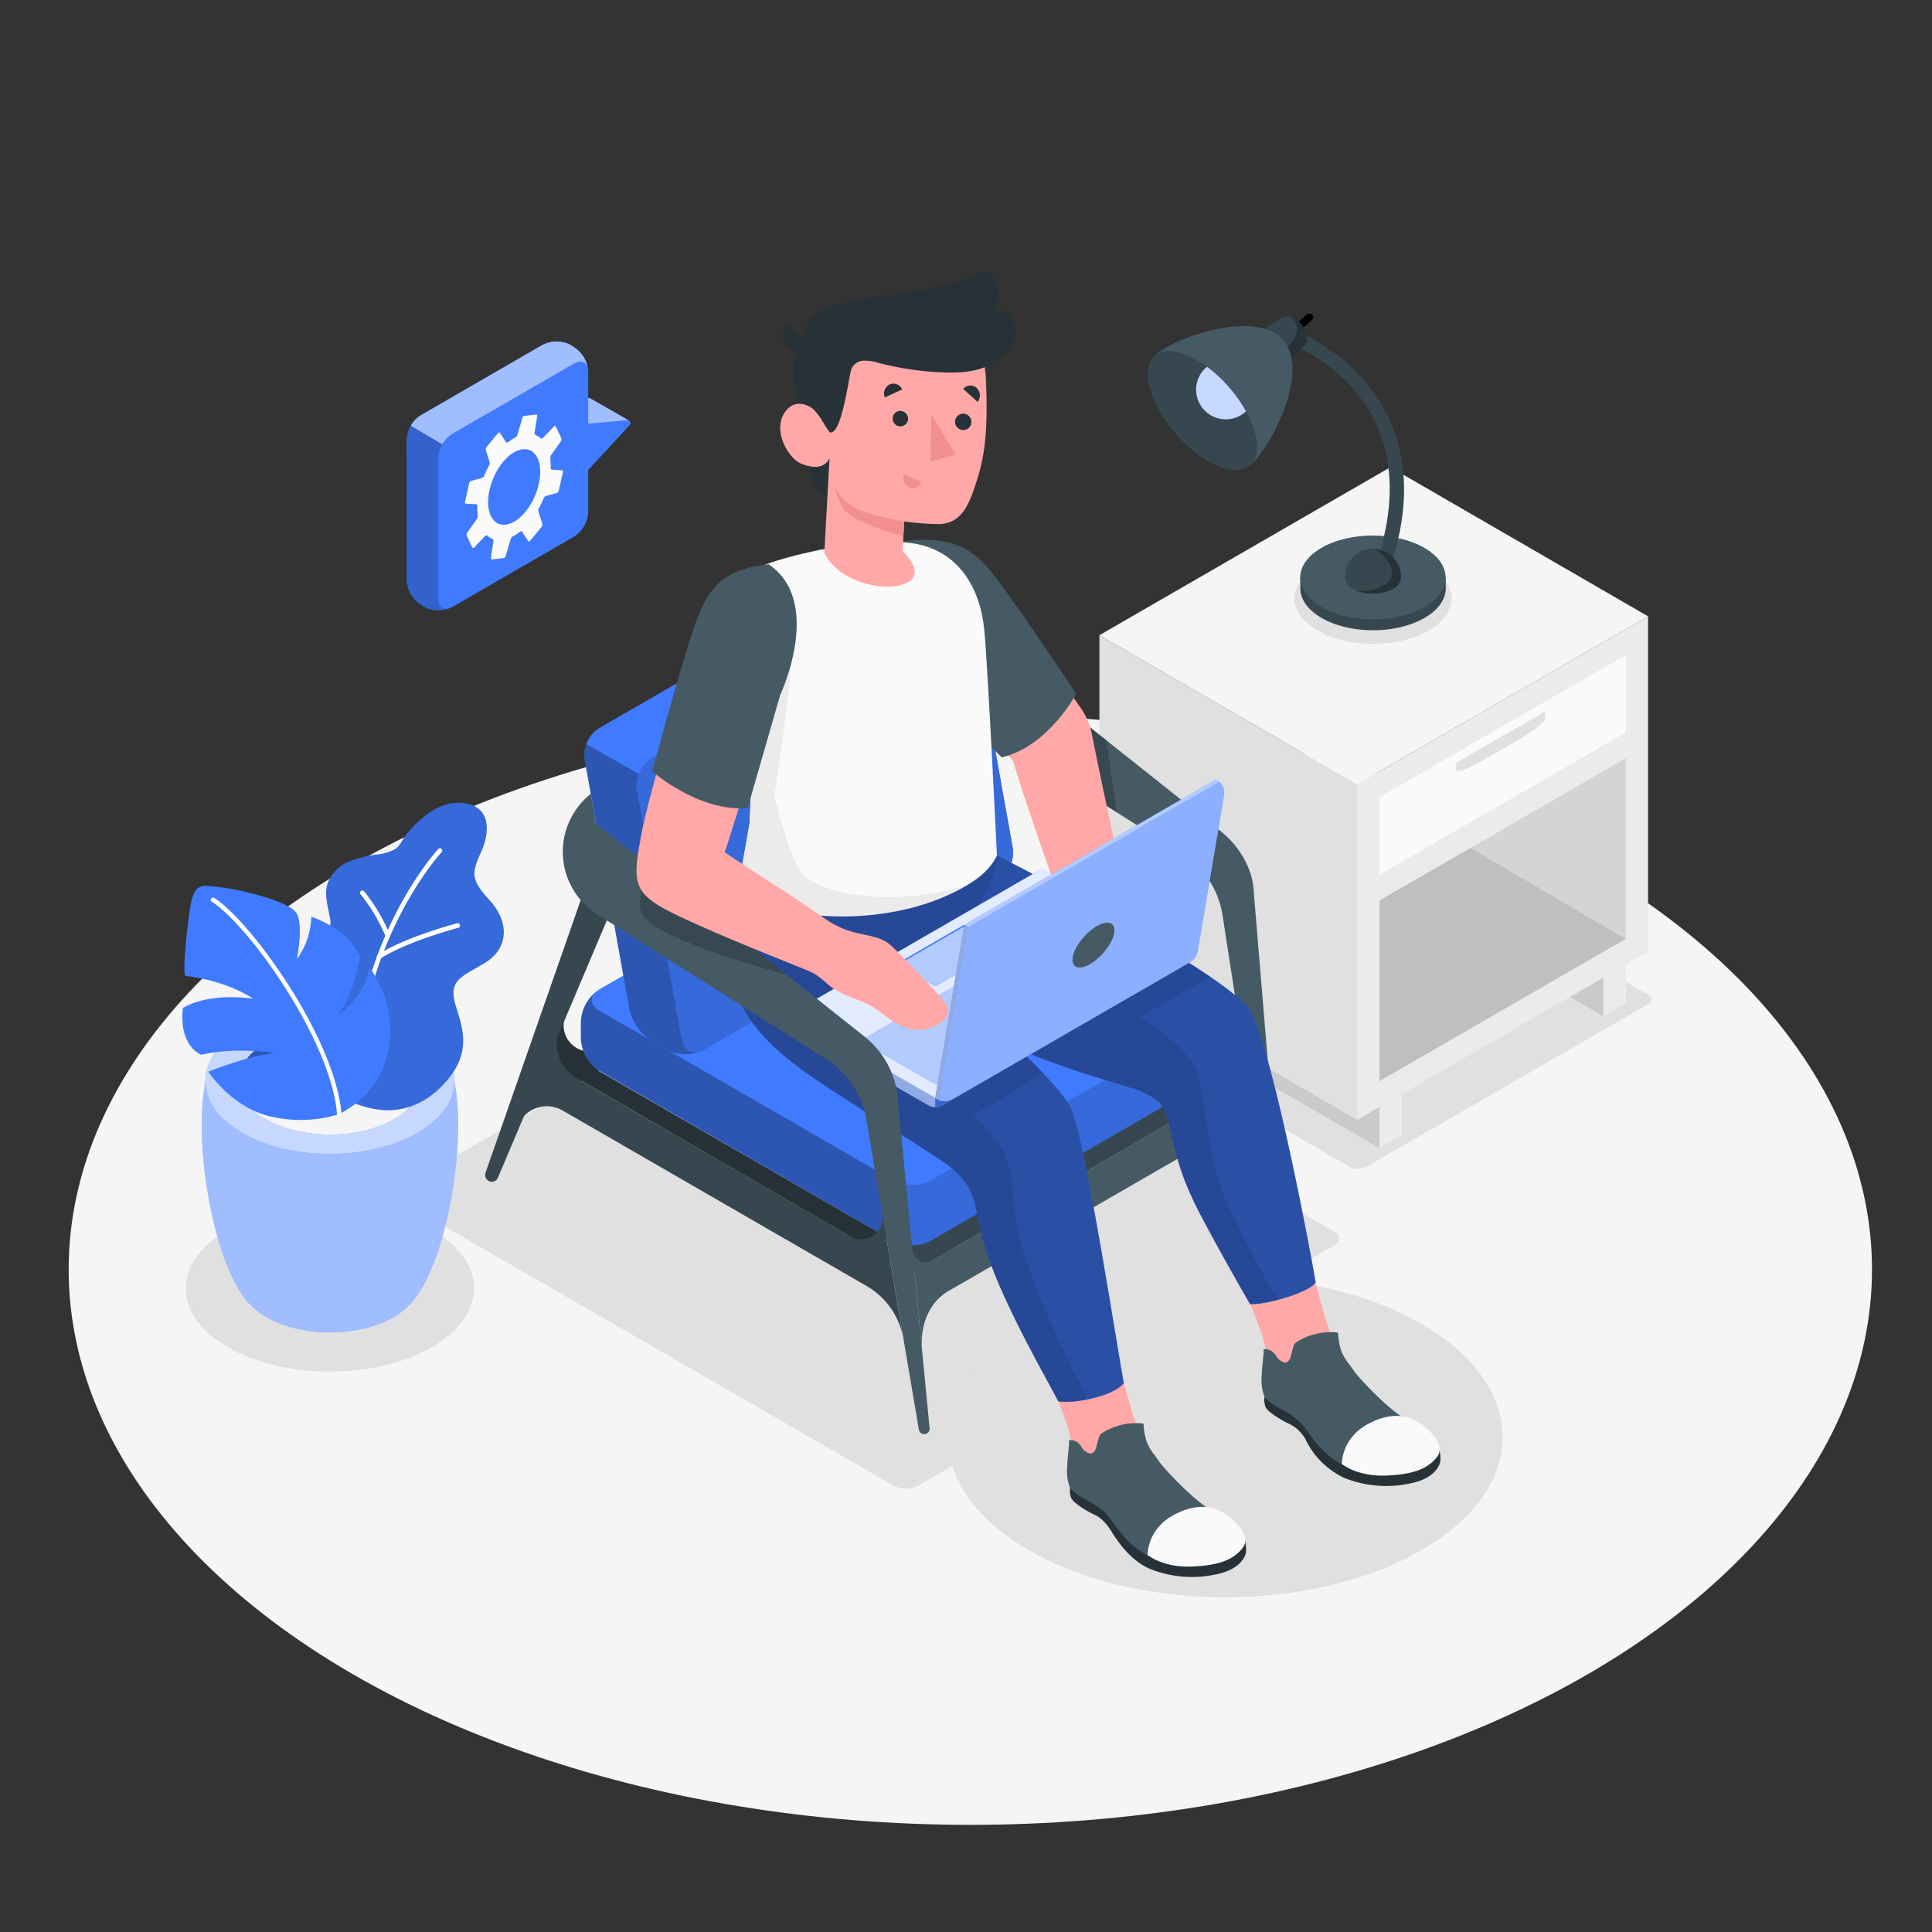 <svg xmlns="http://www.w3.org/2000/svg" viewBox="0 0 500 500"><rect x="0" y="0" width="500" height="500" fill="#333333" stroke="none"/><g id="freepik--Floor--inject-79"><ellipse id="freepik--floor--inject-79" cx="251.12" cy="328.55" rx="233.35" ry="143.72" style="fill:#f5f5f5"></ellipse></g><g id="freepik--Shadows--inject-79"><path id="freepik--Shadow--inject-79" d="M345.21,318.71,217.79,245.14a7,7,0,0,0-6.34,0l-107.6,62.12c-1.75,1-1.75,2.65,0,3.66l127.42,73.57a7,7,0,0,0,6.34,0l8.77-5.06,58.49-33.78,40.34-23.29C347,321.35,347,319.72,345.21,318.71Z" style="fill:#e0e0e0"></path><path id="freepik--shadow--inject-79" d="M426.46,257.4l-72.64-42.12a4.77,4.77,0,0,0-4.29,0l-72.9,42.09a1.31,1.31,0,0,0,0,2.48L349.26,302a4.79,4.79,0,0,0,4.3,0l5.94-3.43,39.63-22.88,27.33-15.78A1.31,1.31,0,0,0,426.46,257.4Z" style="fill:#e0e0e0"></path><ellipse id="freepik--shadow--inject-79" cx="85.37" cy="333.43" rx="37.31" ry="21.54" style="fill:#e0e0e0"></ellipse><ellipse id="freepik--shadow--inject-79" cx="317.08" cy="371.91" rx="71.8" ry="41.45" style="fill:#e0e0e0"></ellipse></g><g id="freepik--end-table--inject-79"><g id="freepik--end-table--inject-79"><polygon points="414.95 263.03 403.39 256.35 414.95 253.01 414.95 263.03" style="fill:#e0e0e0"></polygon><polygon points="414.95 263.03 403.39 256.35 414.95 253.01 414.95 263.03" style="opacity:0.1"></polygon><polygon points="357.01 286.47 357.01 297.12 290.31 258.52 290.31 247.88 357.01 286.47" style="fill:#e0e0e0"></polygon><polygon points="357.01 286.47 357.01 297.12 290.31 258.52 290.31 247.88 357.01 286.47" style="opacity:0.1"></polygon><polygon points="284.53 164.39 351.23 202.98 351.23 289.81 284.53 251.22 284.53 164.39" style="fill:#e0e0e0"></polygon><polygon points="351.23 202.98 426.52 159.51 426.52 246.33 351.23 289.81 351.23 202.98" style="fill:#ebebeb"></polygon><polygon points="426.52 159.51 359.83 120.91 284.53 164.39 351.23 202.98 426.52 159.51" style="fill:#f5f5f5"></polygon><polygon points="357.01 206.32 420.74 169.52 420.74 189.56 357.01 226.36 357.01 206.32" style="fill:#fafafa"></polygon><polygon points="357.01 233.04 420.74 196.24 420.74 242.99 357.01 279.79 357.01 233.04" style="opacity:0.1"></polygon><polygon points="357.01 297.12 362.8 293.78 362.8 283.13 357.01 286.47 357.01 297.12" style="fill:#ebebeb"></polygon><polygon points="414.95 263.03 420.74 259.69 420.74 249.67 414.95 253.01 414.95 263.03" style="fill:#ebebeb"></polygon><path d="M376.76,199.14c0,.92,2.76.07,6.17-1.89l10.8-6.24c3.41-2,6.17-4.31,6.17-5.23v-1.67l-23.14,13.36Z" style="fill:#e0e0e0"></path><polygon points="420.74 242.99 380.52 219.46 357.01 233.04 357.01 279.79 420.74 242.99" style="opacity:0.1"></polygon></g></g><g id="freepik--Lamp--inject-79"><ellipse cx="355.35" cy="154.87" rx="20.35" ry="11.75" style="fill:#e0e0e0"></ellipse><path d="M373.53,149.46a11.47,11.47,0,0,0-4.88-4.89c-7.35-4.24-19.26-4.24-26.61,0a11.38,11.38,0,0,0-4.87,4.89h-.64v2.79h0c0,2.78,1.84,5.56,5.51,7.68,7.35,4.24,19.26,4.24,26.61,0,3.67-2.12,5.51-4.9,5.51-7.68h0v-2.79Z" style="fill:#37474f"></path><path d="M342,157.14c-7.34-4.24-7.34-11.12,0-15.36s19.26-4.25,26.61,0,7.35,11.12,0,15.36S349.39,161.38,342,157.14Z" style="fill:#455a64"></path><path d="M359.44,147.78l-3.53-1.24c15.09-43-20.16-56.78-21.67-57.35l1.3-3.5C336,85.84,375.76,101.24,359.44,147.78Z" style="fill:#37474f"></path><path d="M362.6,149.46a7.26,7.26,0,1,0-14.51,0h0a3.61,3.61,0,0,0,2.13,3,11.37,11.37,0,0,0,10.26,0,3.59,3.59,0,0,0,2.12-3Z" style="fill:#37474f"></path><path d="M360.18,149c-.51,3-6.71,4.51-9.21,3.77a11.47,11.47,0,0,0,9.51-.37,3.59,3.59,0,0,0,2.12-3,7.26,7.26,0,0,0-7.25-7.26C357.11,142.2,360.7,146,360.18,149Z" style="fill:#263238"></path><path d="M335.1,86.67l-1.26-1.45,4.41-3.84a1,1,0,0,1,1.35.09h0a1,1,0,0,1-.09,1.36Z"></path><path d="M337.85,89.11c1.06-1.33.14-3.77-1.08-5.17s-3.5-2.64-5-1.78-4.34,3-4.34,3L334.31,93S336.79,90.44,337.85,89.11Z" style="fill:#37474f"></path><path d="M334.5,82.26c1.54,1.79,2.19,5.17-2.36,8.26L334.31,93s2.48-2.56,3.54-3.89.14-3.77-1.08-5.17A6.86,6.86,0,0,0,334.5,82.26Z" style="fill:#263238"></path><path d="M323.53,120.42c5.88-5.13,15.45-24.54,8.59-32.43S304.7,86.92,298.82,92" style="fill:#455a64"></path><path d="M297.55,100.45c-2.13-7.89,2.25-11.69,9.77-8.5s15.34,12.17,17.47,20.06-2.24,11.7-9.77,8.51S299.68,108.34,297.55,100.45Z" style="fill:#37474f"></path><path d="M322.07,106.8c.14-.11.26-.24.39-.36A37.43,37.43,0,0,0,312.4,94.93l-.4.31a7.67,7.67,0,0,0,10.07,11.56Z" style="fill:#407BFF"></path><path d="M322.07,106.8c.14-.11.26-.24.39-.36A37.43,37.43,0,0,0,312.4,94.93l-.4.31a7.67,7.67,0,0,0,10.07,11.56Z" style="fill:#fff;opacity:0.7"></path></g><g id="freepik--speech-bubble--inject-79"><g id="freepik--speech-bubble--inject-79"><g id="freepik--speech-bubble--inject-79"><path d="M142.21,115.84V103.9l10.08-.88a.81.81,0,0,1,.42.08l10.06,5.75a.75.75,0,0,1,.16,1.14l-10.68,11.58Z" style="fill:#407BFF"></path><path d="M152.25,121.57,162.93,110a.74.74,0,0,0-.61-1.24l-10.07.88Z" style="fill:#407BFF"></path><path d="M142.22,103.89l10,5.75,10.08-.89a.93.93,0,0,1,.34,0c-.8-.47-9.59-5.5-10-5.69a.66.66,0,0,0-.42-.09Z" style="fill:#407BFF"></path><path d="M142.22,103.89l10,5.75,10.08-.89a.93.93,0,0,1,.34,0c-.8-.47-9.59-5.5-10-5.69a.66.66,0,0,0-.42-.09Z" style="fill:#fff;opacity:0.5"></path><path d="M152.23,96.16a8,8,0,0,0-3.64-6.29l-.92-.62a8,8,0,0,0-7.27,0l-31.52,18.21a8,8,0,0,0-3.64,6.29v36.42a8,8,0,0,0,3.64,6.3l.92.62a8.07,8.07,0,0,0,7.26,0l9.31-5.38,12.1-7,10.12-5.84a8,8,0,0,0,3.64-6.29Z" style="fill:#407BFF"></path><path d="M105.24,150.17a8,8,0,0,0,3.64,6.3l.92.62a8.16,8.16,0,0,0,6.64.29c-1.71.64-3-.32-3-2.39V118.56a7.5,7.5,0,0,1,1.06-3.58l-8.18-4.81a7.4,7.4,0,0,0-1.07,3.58Z" style="opacity:0.2"></path><path d="M152.11,95.13c-.43-1.54-1.83-2-3.51-1.07l-31.54,18.21A7.24,7.24,0,0,0,114.5,115l-8.18-4.81a7.21,7.21,0,0,1,2.56-2.71L140.4,89.25a8.09,8.09,0,0,1,7.27,0l.93.63A8,8,0,0,1,152.11,95.13Z" style="fill:#fff;opacity:0.5"></path></g><path id="freepik--Gear--inject-79" d="M145.49,121.69l-2.65-.13c-.19,0-.33-.27-.32-.58a15.91,15.91,0,0,0-.1-2.22,1.54,1.54,0,0,1,.16-.91l2.63-3.73a.9.9,0,0,0,0-.82l-1.31-2.82c-.12-.26-.34-.34-.49-.18l-2.93,3.08a.43.43,0,0,1-.58,0,5.07,5.07,0,0,0-1.28-.77.6.6,0,0,1-.26-.65l.65-4.19c.05-.3-.07-.52-.25-.5l-3.1.37c-.19,0-.4.26-.48.53l-1.28,4.37a1.22,1.22,0,0,1-.46.65,11.16,11.16,0,0,0-2,1.3c-.16.13-.41.06-.56-.17l-1.44-2.21c-.14-.22-.38-.26-.52-.08l-3.06,3.76a1,1,0,0,0-.09.84l.91,2.86a1.33,1.33,0,0,1-.06.91,26.42,26.42,0,0,0-1.31,2.73,1,1,0,0,1-.5.54l-2.94.81a.86.86,0,0,0-.45.6l-1.06,4.75c-.07.28,0,.52.22.53l2.66.13c.18,0,.32.27.31.58a15.91,15.91,0,0,0,.1,2.22,1.54,1.54,0,0,1-.16.91l-2.63,3.73a.94.94,0,0,0,0,.82l1.3,2.82c.13.26.35.34.5.18l2.92-3.08a.43.43,0,0,1,.59,0,4.74,4.74,0,0,0,1.28.77.59.59,0,0,1,.25.65l-.65,4.19c0,.3.07.52.26.5l3.1-.37c.18,0,.39-.26.47-.53l1.29-4.37a1.17,1.17,0,0,1,.46-.65,11.47,11.47,0,0,0,2-1.3.39.39,0,0,1,.56.16l1.44,2.21c.15.23.38.27.52.09l3.07-3.76a1,1,0,0,0,.09-.84l-.91-2.86a1.27,1.27,0,0,1,0-.91,26.42,26.42,0,0,0,1.31-2.73,1,1,0,0,1,.51-.54l2.94-.81a.83.83,0,0,0,.44-.6l1.07-4.75C145.78,121.94,145.68,121.7,145.49,121.69Zm-6.06,3.59c-1.21,5.38-5,10.08-8.55,10.5s-5.39-3.61-4.18-9,5-10.09,8.56-10.5S140.64,119.89,139.43,125.28Z" style="fill:#fafafa"></path></g></g><g id="freepik--Character--inject-79"><path d="M321.07,264.42h0a13.89,13.89,0,0,1-6.75,14.31l-79,41.17-.23,4.56-3.6,2.08,4.64,2.66,87.29-50.53Z" style="fill:#37474f"></path><path d="M238.61,349.28h0c-.5-6.06,1.65-12.17,6.93-15.21L316.71,293a6.68,6.68,0,0,1,9.93,4.68h0l-4.75-28.32h0a13.57,13.57,0,0,1-6.61,14L241.6,326a3.52,3.52,0,0,1-5.52-2.89l-.38-3.91Z" style="fill:#455a64"></path><path d="M240.16,154.88,220,166.53,306,221a22.93,22.93,0,0,1,10.35,15.58l12.54,81.15a1.4,1.4,0,0,0,2.08,1h0c.47-.28.74-.79.58-2.77l-7.17-86.24c-.4-4.87-3.51-10.67-8.46-14.6Z" style="fill:#455a64"></path><polygon points="276.21 202.09 289.05 210.21 286.36 191.56 274.85 182.43 276.21 202.09" style="opacity:0.2"></polygon><path d="M146.73,262l-.5,1.14a8.8,8.8,0,0,0,3.68,11.11L229.27,320l-2-11.87,3,17.8-88.95-51.5Z" style="fill:#263238"></path><path d="M146.73,262l-.32.72A6.74,6.74,0,0,0,156,271.2l3.39-1.95,4.51,2.6-18.5,10.68-5.86-3.91Z" style="fill:#263238"></path><path d="M231.22,321.16l-76.08-44a10.63,10.63,0,0,1-4.81-8.32v-4.49a10.63,10.63,0,0,1,4.81-8.32l76.08-43.93a10.65,10.65,0,0,1,9.62,0l76.08,43.93a10.61,10.61,0,0,1,4.81,8.32v4.55a10.61,10.61,0,0,1-4.81,8.32l-76.08,43.91A10.65,10.65,0,0,1,231.22,321.16Z" style="fill:#407BFF"></path><path d="M232.63,321.76a7.41,7.41,0,0,1-1.41-.61l-76.08-44a10.62,10.62,0,0,1-4.8-8.32v-4.49a10.79,10.79,0,0,1,3.9-7.69c-1.71,1.53-1.41,3.58.9,4.91l75.72,43.72Z" style="opacity:0.3"></path><path d="M321.73,264.38v4.54a10.6,10.6,0,0,1-4.81,8.33l-76.08,43.91a10.72,10.72,0,0,1-8.21.59l-1.77-16.43.36.21a10.59,10.59,0,0,0,9.62,0l76.08-43.93c2.32-1.33,2.62-3.39.9-4.91A10.76,10.76,0,0,1,321.73,264.38Z" style="opacity:0.15"></path><path d="M258.29,227.75,182.2,271.68a10.06,10.06,0,0,1-5.63,1.11c-.29,0-.57-.05-.85-.09l-.17,0-.5-.09-.07,0a6.87,6.87,0,0,1-.75-.19,7.55,7.55,0,0,1-1.64-.69l-3.92-2.26a13.52,13.52,0,0,1-5.78-8.24l-11.57-64.59a6.78,6.78,0,0,1-.1-1.2c0-.16,0-.31,0-.47a8.77,8.77,0,0,1,.53-2.36,8.54,8.54,0,0,1,2.54-3.63l.33-.26c.17-.11.33-.22.51-.32l76.08-43.93a10.65,10.65,0,0,1,9.62,0l3.91,2.26a10.43,10.43,0,0,1,2.31,1.88c.14.14.27.29.39.43a14.2,14.2,0,0,1,1.4,1.89,3.23,3.23,0,0,1,.27.44c.08.12.15.25.22.38s.2.38.29.57a5.86,5.86,0,0,1,.26.57c.07.16.13.32.19.48a2,2,0,0,1,.09.22c.05.14.09.29.13.43a5.62,5.62,0,0,1,.15.55,2.88,2.88,0,0,1,.09.4l11.58,64.6A8.47,8.47,0,0,1,258.29,227.75Z" style="fill:#407BFF"></path><path d="M164.85,204.4,176.42,269c.54,3,3.13,4.22,5.78,2.69l76.09-43.93a8.48,8.48,0,0,0,3.83-8.24l-11.58-64.59c-.54-3-3.13-4.22-5.78-2.68l-76.09,43.92A8.45,8.45,0,0,0,164.85,204.4Z" style="fill:#407BFF"></path><path d="M164.85,204.4,176.42,269c.54,3,3.13,4.22,5.78,2.69l76.09-43.93a8.48,8.48,0,0,0,3.83-8.24l-11.58-64.59c-.54-3-3.13-4.22-5.78-2.68l-76.09,43.92A8.45,8.45,0,0,0,164.85,204.4Z" style="opacity:0.15"></path><path d="M180.24,272.46a11.49,11.49,0,0,1-3.67.33c-.29,0-.57-.05-.85-.09s-.45-.07-.67-.12l-.07,0a6.87,6.87,0,0,1-.75-.19,7.55,7.55,0,0,1-1.64-.69l-3.92-2.26a13.52,13.52,0,0,1-5.78-8.24l-11.57-64.59a6.78,6.78,0,0,1-.1-1.2c0-.16,0-.31,0-.47a8.77,8.77,0,0,1,.53-2.36l13.57,7.71a7.63,7.63,0,0,0-.48,4.14L176.42,269c.4,2.25,1.94,3.5,3.81,3.35A.53.53,0,0,0,180.24,272.46Z" style="opacity:0.3"></path><g id="freepik--character--inject-79"><path d="M340,330.26s4.6,18,7.69,23.7A88.67,88.67,0,0,0,360,371.85c1.16,1.29,3.79,3.69,4.74,4.74a2.05,2.05,0,0,1-.16,3.17c-2.28,2.27-12.13,3-17.72-1.07s-10.32-10.77-13.67-14c-1.68-1.64-3.26-3.2-4.41-4.36a4.48,4.48,0,0,1-1.19-4.23c.11-.43.23-.94.36-1.54,1.18-5.34-5.21-18.84-5.21-18.84C327.32,329,334.05,329.29,340,330.26Z" style="fill:#ffa8a7"></path><path d="M327.23,361.51a5.38,5.38,0,0,0,.32,2.68c.55,1.21,4.05,3.35,5.84,4.19a9.56,9.56,0,0,1,4.81,4.8,21.08,21.08,0,0,0,9.61,9.26,29.18,29.18,0,0,0,17.27,1.44c7.18-1.43,7.68-5.7,7.68-5.7s.3-4-1.5-4.6S327.23,361.51,327.23,361.51Z" style="fill:#263238"></path><path d="M327,349.16a9.15,9.15,0,0,1-.07,1.93c-.19,2-.35,3.23-.43,5.5a11.51,11.51,0,0,0,.77,4.92c2.18,2.9,7.22,3.77,10.2,7.73s6.54,10.09,16,11.78,16.58-1.45,18.28-4.17,0-5.22-6.07-8.37c-6.49-3.34-14.3-12.45-14.3-12.46-.79-.92-1.48-1.94-2.18-2.92a13.55,13.55,0,0,1-2.11-3.56,16.17,16.17,0,0,1-.77-4.24.51.51,0,0,0-.09-.35.52.52,0,0,0-.34-.12,16.47,16.47,0,0,0-10.09,2.35,2.6,2.6,0,0,0-.81.7,2.72,2.72,0,0,0-.33.83c-.2.76-.41,1.52-.62,2.28a2.11,2.11,0,0,1-.95,1.52c-.69.31-1.46-.18-2.06-.65s-1-1.54-1.65-2A3.33,3.33,0,0,0,327,349.16Z" style="fill:#455a64"></path><path d="M347.29,378.89s-.26-6.61,6.79-10.39,11.42-1.52,13.63,0c2.63,1.82,6.42,5.64,4.22,8.52-2.38,3.1-6.24,4.63-13.51,4.86S347.29,378.89,347.29,378.89Z" style="fill:#fafafa"></path><path d="M237.26,236.76c3.4,9.75,4.59,20.81,17.37,29.8,11.62,8.17,37.58,14.36,40.86,16s5.44,2.19,6.85,7.5c1.91,7.25,2.14,12.74,8.94,25.47,4.78,8.95,8.44,15.36,12.21,21.95,3.45.4,15.21-2.83,17-5.58-.86-5.56-10.73-58.38-16.69-69.91-5-9.75-67.7-41.61-67.7-41.61S233.86,227,237.26,236.76Z" style="fill:#407BFF"></path><path d="M237.26,236.76c3.4,9.75,4.59,20.81,17.37,29.8,11.62,8.17,37.58,14.36,40.86,16s5.44,2.19,6.85,7.5c1.91,7.25,2.14,12.74,8.94,25.47,4.78,8.95,8.44,15.36,12.21,21.95,3.45.4,15.21-2.83,17-5.58-.86-5.56-10.73-58.38-16.69-69.91-5-9.75-67.7-41.61-67.7-41.61S233.86,227,237.26,236.76Z" style="opacity:0.35"></path><path d="M323.49,337.45a24.67,24.67,0,0,0,7.34-1.1,14.2,14.2,0,0,0-1.15-2.12c-4.12-6.19-7-12.36-10.77-19.93-8-16.07-6-32.29-10.35-39.24-3.74-5.95-13.59-11.78-13.59-11.78l18.21-10.51c-.53-.37-1.08-.74-1.64-1.11l-.08,0c-1.13-.75-2.31-1.52-3.53-2.3l-.11-.07-3.8-2.38-.07,0-2-1.2h0q-2-1.22-4.07-2.43l-.18-.11q-2-1.2-4.1-2.39l-.23-.13-2-1.13-.1-.06-2.08-1.18-.19-.1-1.84-1-.33-.19-2-1.11-.13-.08-1.83-1-.41-.23-1.87-1,0,0-4.31-.77-35.63,14.91c.46,1.31,1,2.62,1.53,3.93l0,0a35.92,35.92,0,0,0,3.64,6.48h0L263,271.21c10.21,4.68,23.28,8.32,29.37,10.24h0l1.51.49.16.06.42.14.17.06.33.13.12.05.35.15,1.76.85a8,8,0,0,1,3.56,2.89,12.93,12.93,0,0,1,1.53,3.76c.12.45.23.9.34,1.34.32,1.33.61,2.61.9,3.91.1.43.2.87.31,1.31.31,1.31.65,2.67,1.08,4.12.15.48.3,1,.46,1.48.33,1,.71,2.09,1.15,3.22a88.72,88.72,0,0,0,4.7,10.09c.29.56.59,1.11.88,1.65,1.74,3.24,3.34,6.15,4.85,8.87l.75,1.34c1,1.77,1.95,3.47,2.9,5.14.71,1.25,1.42,2.48,2.12,3.72l.71,1.23Z" style="opacity:0.1"></path><path d="M289.74,353.81s4.59,18,7.69,23.7a89,89,0,0,0,12.21,17.88c1.17,1.3,3.8,3.7,4.75,4.75a2.05,2.05,0,0,1-.16,3.17c-2.28,2.27-12.13,3-17.73-1.07s-10.31-10.77-13.66-14c-1.68-1.64-3.26-3.21-4.41-4.36a4.47,4.47,0,0,1-1.19-4.24c.11-.43.22-.93.36-1.53,1.17-5.35-5.22-18.84-5.22-18.84C277,352.57,283.75,352.83,289.74,353.81Z" style="fill:#ffa8a7"></path><path d="M276.93,385.05a5.42,5.42,0,0,0,.32,2.69c.55,1.2,4,3.34,5.83,4.18s3.19,2.17,4.81,4.8c2.23,3.62,5.54,7.49,9.61,9.26a29.11,29.11,0,0,0,17.27,1.45c7.19-1.44,7.69-5.7,7.69-5.7s.3-4-1.5-4.6S276.93,385.05,276.93,385.05Z" style="fill:#263238"></path><path d="M276.66,372.71a9.06,9.06,0,0,1-.07,1.92c-.19,2-.36,3.24-.43,5.51a11.44,11.44,0,0,0,.77,4.91c2.18,2.91,7.22,3.78,10.2,7.74s6.54,10.09,16,11.78,16.58-1.45,18.27-4.17.05-5.22-6.06-8.37c-6.49-3.35-14.3-12.46-14.31-12.46-.78-.92-1.48-1.94-2.18-2.92a13.85,13.85,0,0,1-2.1-3.57,16,16,0,0,1-.77-4.23.47.47,0,0,0-.1-.35.48.48,0,0,0-.33-.12,16.47,16.47,0,0,0-10.09,2.35,2.49,2.49,0,0,0-.81.7,2.62,2.62,0,0,0-.33.83c-.21.75-.41,1.51-.62,2.27a2.16,2.16,0,0,1-1,1.53c-.69.3-1.46-.19-2.06-.65s-1-1.54-1.65-2.05A3.37,3.37,0,0,0,276.66,372.71Z" style="fill:#455a64"></path><path d="M297,402.44s-.26-6.61,6.79-10.39,11.42-1.52,13.63,0c2.63,1.81,6.41,5.64,4.22,8.51-2.38,3.11-6.25,4.64-13.51,4.87S297,402.44,297,402.44Z" style="fill:#fafafa"></path><path d="M191.88,230.05c-1.72,9.66-4,24.72,1.84,33.23,5.4,7.85,12.62,13.18,25.79,21.59,14.52,9.27,21.77,13.79,25.2,16.23s6.76,5.84,7.79,11.24c1.21,6.28,2.34,12.49,8.48,25.51,4.82,10.24,10.19,19.62,12.91,24.81,4.08.7,14.28-1.26,16.95-4.72-1.48-7.75-9.94-62.72-13.55-70.87S245,254.47,245,254.47s-2.27-14.78.05-24.42Z" style="fill:#407BFF"></path><path d="M191.88,230.05c-1.72,9.66-4,24.72,1.84,33.23,5.4,7.85,12.62,13.18,25.79,21.59,14.52,9.27,21.77,13.79,25.2,16.23s6.76,5.84,7.79,11.24c1.21,6.28,2.34,12.49,8.48,25.51,4.82,10.24,10.19,19.62,12.91,24.81,4.08.7,14.28-1.26,16.95-4.72-1.48-7.75-9.94-62.72-13.55-70.87S245,254.47,245,254.47s-2.27-14.78.05-24.42Z" style="opacity:0.35"></path><path d="M281.37,362.19a17.7,17.7,0,0,0-1.54-3.5c-5-9.29-12.05-24.76-15.45-36.3s-.66-19.95-6.34-26.79a48.1,48.1,0,0,0-6.23-6.81l18.13-11.06c-3-3.12-7.54-7.58-11.26-11-11.19-2.39-27,5.09-32,.33-10.53-10-5.76-12.3,10.53-21.4,1.87-1,4.25-2.34,6.85-3.82,10.14-6,12.9-12.24,14-20.39l-66.16,8.64c-.38,2.11-.78,4.48-1.12,7-.1.72-.19,1.44-.27,2.18-.21,1.83-.38,3.72-.46,5.61,0,.76-.06,1.51-.07,2.27,0,1.13,0,2.26.08,3.37,0,.74.1,1.47.18,2.2a29.66,29.66,0,0,0,1,5.21,18.91,18.91,0,0,0,2.48,5.4c.34.49.69,1,1,1.45a44.82,44.82,0,0,0,3.42,4.06,54.71,54.71,0,0,0,4,3.82c1,.84,2,1.67,3.09,2.52s2.26,1.71,3.49,2.59c3.08,2.2,6.61,4.52,10.73,7.15l5.11,3.26c4.79,3.05,8.61,5.47,11.65,7.42l1.46.93c3.25,2.09,5.48,3.55,7,4.62a22.17,22.17,0,0,1,4.26,3.84,16,16,0,0,1,3.53,7.4c1.21,6.28,2.34,12.49,8.48,25.51,2.41,5.12,5,10,7.25,14.3.85,1.6,1.67,3.12,2.43,4.52,1.27,2.34,2.38,4.37,3.23,6A23.06,23.06,0,0,0,281.37,362.19Z" style="opacity:0.1"></path><path d="M251.81,241.23a75.23,75.23,0,0,1-6.83,8.63l1.94,1.63A27.48,27.48,0,0,0,251.81,241.23Z" style="fill:#37474f"></path><path d="M290.91,229.31c-1.75-7.88-6.48-29.75-8.3-39.15a18.32,18.32,0,0,0-3.2-7.33L255.93,149l-3.26,2.39,2.91,38,6.61,7.57c3.78,12.79,12.88,38,12.88,38C280.31,241.25,292.19,235.05,290.91,229.31Z" style="fill:#ffa8a7"></path><path d="M231.1,140.55c10.21-1.79,17.76-1.21,24.23,6,5.17,5.76,23.18,33,23.18,33S271.4,193.16,259.23,196l-16.65-16.63Z" style="fill:#455a64"></path><path d="M216.25,141.5c-12.46,2.3-20.78,5-23.13,7.27-5.3,10.85,1.6,47.26,1.6,47.26l-.71,17-3,17c13.47,11.38,59.67,7.32,67-8.63,0,0-2.38-49.43-3.3-58.59-1.06-10.57-6.81-21.63-20.93-22.46Z" style="fill:#fafafa"></path><path d="M207.17,225.51c-3.6-5.54-6.75-19.74-6.75-19.74s5.94-37.12,4.49-45.88l-13,16.46c1.06,10.51,2.8,19.68,2.8,19.68l-.71,17-3,17c10.77,9.1,40.92,10.37,59.62-1.15C230.84,235.43,210.78,231.05,207.17,225.51Z" style="fill:#ebebeb"></path><path d="M207.71,108.56s1.94,14.25,3,16.64a6.38,6.38,0,0,0,3.45,3.24l.53-9.89Z" style="fill:#263238"></path><path d="M213,88.74a6.94,6.94,0,0,0-5.87,1.58c-2.65,2.33-1.86,10.3.62,18.24l5.58,1.06Z" style="fill:#263238"></path><path d="M215,109.75c-1.18.59-2.62-1.69-3.9-3.25s-5.68-3.89-8.3.71,1.16,11.44,4.65,12.83c6,2.39,7.23-1.49,7.23-1.49L213.34,143c5.58,12.16,32.37,11.49,20.25-.35l.44-7.71a64.77,64.77,0,0,0,9.3.7c4.58-.36,6.68-3.36,8.42-8.16,2.79-7.71,4.11-14,3.39-29.64-.78-17.13-20.51-18.78-31.68-12.87S215,109.75,215,109.75Z" style="fill:#ffa8a7"></path><path d="M214.58,79.53a55.07,55.07,0,0,1,11.91-2.64c8.75-1.22,17.65-2.29,25.82-5.67a5.51,5.51,0,0,1,3.15-.66c2,.43,2.77,3,2.7,5.1A17.3,17.3,0,0,1,257,81.34c1.21-1.24,3.48-.89,4.63.42a5.78,5.78,0,0,1,1,4.94c-.8,3.81-4,6.8-7.61,8.26s-7.63,1.58-11.53,1.4a78.62,78.62,0,0,1-16.13-2.44,11.32,11.32,0,0,0-3.9-.57,3.56,3.56,0,0,0-3.11,2.11c-.73,2.1-2.41,16.64-5.42,16.47-.56,0-2.41-3.86-3.69-5.27-1.62-1.78-2.43-14.4-2.57-16.74a1,1,0,0,0-.2-.5c-1.76-2.89.89-7.35,3.42-8.67A23.7,23.7,0,0,1,214.58,79.53Z" style="fill:#263238"></path><path d="M209.5,89.69a4.12,4.12,0,0,1-5.86-5.79Z" style="fill:#263238"></path><path d="M234,134.94s-10-1.72-13.44-3.87a11.7,11.7,0,0,1-4.53-5.2,16,16,0,0,0,2.35,5.91c2.34,3.5,15.39,7,15.39,7Z" style="fill:#f28f8f"></path><path d="M235,108.6a2,2,0,1,1-1.87-2.26A2.06,2.06,0,0,1,235,108.6Z" style="fill:#263238"></path><path d="M233.47,100.79,229,102.86a2.61,2.61,0,0,1,1.27-3.38A2.43,2.43,0,0,1,233.47,100.79Z" style="fill:#263238"></path><path d="M234,122.71l4.49,2.08a2.42,2.42,0,0,1-3.25,1.3A2.59,2.59,0,0,1,234,122.71Z" style="fill:#f28f8f"></path><path d="M253,104l-3.72-3.34a2.4,2.4,0,0,1,3.47-.27A2.63,2.63,0,0,1,253,104Z" style="fill:#263238"></path><path d="M251.38,109.28a2.05,2.05,0,0,1-2.18,2,2.11,2.11,0,1,1,2.18-2Z" style="fill:#263238"></path><polygon points="241.04 107.19 240.8 119.43 247.32 117.73 241.04 107.19" style="fill:#f28f8f"></polygon><path d="M204.91,262.42v1.24a3.56,3.56,0,0,0,1.76,3.06l33.61,19.34a3.55,3.55,0,0,0,3.53,0l61.65-35.6a3.52,3.52,0,0,0,1.76-3.05v-.86l-65.17,37.63Z" style="fill:#407BFF"></path><g style="opacity:0.5"><path d="M204.91,262.42v1.24a3.56,3.56,0,0,0,1.76,3.06l33.61,19.34a3.55,3.55,0,0,0,3.53,0l61.65-35.6a3.52,3.52,0,0,0,1.76-3.05v-.86l-65.17,37.63Z" style="fill:#fff"></path></g><g style="opacity:0.1"><path d="M204.91,262.42v1.24a3.56,3.56,0,0,0,1.76,3.06l33.61,19.34a3.55,3.55,0,0,0,3.53,0l61.65-35.6a3.52,3.52,0,0,0,1.76-3.05v-.86l-65.17,37.63Z"></path></g><path d="M307.22,246.55l-36.55-21.1a2.08,2.08,0,0,0-2.1,0l-63.42,36.62a.47.47,0,0,0,0,.81l36.9,21.3Z" style="fill:#407BFF"></path><g style="opacity:0.85"><path d="M307.22,246.55l-36.55-21.1a2.08,2.08,0,0,0-2.1,0l-63.42,36.62a.47.47,0,0,0,0,.81l36.9,21.3Z" style="fill:#fff"></path></g><polygon points="242.28 280.74 222.56 269.37 279.64 236.42 299.46 247.74 242.28 280.74" style="fill:#407BFF"></polygon><g style="opacity:0.6"><polygon points="242.28 280.74 222.56 269.37 279.64 236.42 299.46 247.74 242.28 280.74" style="fill:#fff"></polygon></g><polygon points="232.02 249.45 232.38 249.66 242.05 255.23 259.23 245.31 259.59 245.11 249.56 239.32 232.02 249.45" style="fill:#407BFF"></polygon><polygon points="232.38 249.66 242.05 255.23 259.23 245.31 249.56 239.73 232.38 249.66" style="fill:#407BFF"></polygon><g style="opacity:0.6"><polygon points="232.38 249.66 242.05 255.23 259.23 245.31 249.56 239.73 232.38 249.66" style="fill:#fff"></polygon></g><path d="M242.05,284.18v2.35a3.6,3.6,0,0,0,1.76-.47l61.65-35.6a3.52,3.52,0,0,0,1.76-3.05v-.86Z" style="fill:#407BFF"></path><g style="opacity:0.03"><path d="M242.05,284.18v2.35a3.6,3.6,0,0,0,1.76-.47l61.65-35.6a3.52,3.52,0,0,0,1.76-3.05v-.86Z" style="fill:#fff"></path></g><g style="opacity:0.2"><path d="M242.05,284.18v2.35a3.6,3.6,0,0,0,1.76-.47l61.65-35.6a3.52,3.52,0,0,0,1.76-3.05v-.86Z"></path></g><path d="M243,284.7a4.15,4.15,0,0,0,3.6-.28L308,249a4.21,4.21,0,0,0,2-2.92L316.77,206a3.82,3.82,0,0,0,.05-.68,4.17,4.17,0,0,0-1.23-3L251.8,239.17a3.17,3.17,0,0,0-1.5,2.16Z" style="fill:#407BFF"></path><g style="opacity:0.4"><path d="M243,284.7a4.15,4.15,0,0,0,3.6-.28L308,249a4.21,4.21,0,0,0,2-2.92L316.77,206a3.82,3.82,0,0,0,.05-.68,4.17,4.17,0,0,0-1.23-3L251.8,239.17a3.17,3.17,0,0,0-1.5,2.16Z" style="fill:#fff"></path></g><path d="M242.05,284.18l.42.24a3.77,3.77,0,0,0,.57.28l7.26-43.37a3.17,3.17,0,0,1,1.5-2.16l63.79-36.83a4.55,4.55,0,0,0-.85-.65l-63.92,36.9a3.17,3.17,0,0,0-1.5,2.16Z" style="fill:#407BFF"></path><g style="opacity:0.6"><path d="M242.05,284.18l.42.24a3.77,3.77,0,0,0,.57.28l7.26-43.37a3.17,3.17,0,0,1,1.5-2.16l63.79-36.83a4.55,4.55,0,0,0-.85-.65l-63.92,36.9a3.17,3.17,0,0,0-1.5,2.16Z" style="fill:#fff"></path></g><path d="M250.88,240l-1-.58a3.18,3.18,0,0,0-.57,1.32l-7.27,43.43.42.24a3.77,3.77,0,0,0,.57.28l7.26-43.37A3.14,3.14,0,0,1,250.88,240Z" style="fill:#407BFF"></path><path d="M250.88,240l-1-.58a3.18,3.18,0,0,0-.57,1.32l-7.27,43.43.42.24a3.77,3.77,0,0,0,.57.28l7.26-43.37A3.14,3.14,0,0,1,250.88,240Z" style="fill:#fff;opacity:0.5"></path><path d="M250.88,240l-1-.58a3.18,3.18,0,0,0-.57,1.32l-7.27,43.43.42.24a3.77,3.77,0,0,0,.57.28l7.26-43.37A3.14,3.14,0,0,1,250.88,240Z" style="opacity:0.1"></path><path d="M277.61,247.71c.45-2.68,3.22-6.25,6.19-8s5-.93,4.55,1.76-3.22,6.24-6.18,8S277.16,250.39,277.61,247.71Z" style="fill:#455a64"></path></g><path d="M125.66,303.5l24.68-70.71h9l-30.48,72a1.72,1.72,0,0,1-.72.81h0A1.73,1.73,0,0,1,125.66,303.5Z" style="fill:#37474f"></path><path d="M154.28,213.14l69.48,55.15a22.92,22.92,0,0,1,8.58,16l8.24,85.36a1.38,1.38,0,0,1-.7,1.33h0a1.4,1.4,0,0,1-2.08-1l-13.61-80.28a22.9,22.9,0,0,0-10.34-15.57l-59.27-37.48a19.17,19.17,0,0,1-1.67-31.22Z" style="fill:#455a64"></path><path d="M168.05,224.07a19.3,19.3,0,0,0-2.42,9.63,6.64,6.64,0,0,0,.57,2.93,7.18,7.18,0,0,0,2.4,2.44c3.92,2.75,8.44,4.49,12.91,6.21,7.2,2.77,15.23,5,22,7Z" style="opacity:0.2"></path><path d="M144.92,266.12h0A10.21,10.21,0,0,0,149.18,279L220.11,320a5.55,5.55,0,0,0,8.23-5.72h0l5.45,32.14h0a19.6,19.6,0,0,0-9.37-13.52l-78.85-45.52a8.09,8.09,0,0,0-11.47,3.79h0Z" style="fill:#37474f"></path><path d="M245,260.07C243.69,257.94,231.3,245,229.74,244c-3.34-2.25-7.48-1.82-12.06-3.89-4.17-1.88-6.26-4.08-15.63-10.07-8.9-5.69-14.47-9.46-14.47-9.46l11.71-36.81c7.59-15.06,2.07-31.8-3.58-36.26-7,1.53-11.78,3.41-16.18,19.12-2.7,9.65-11.73,39.36-13.56,49.37-2.18,12-2.58,15,8,20.25,10.85,5.39,31.73,13.52,35.23,15s4.54,3.49,7,4.89a30.3,30.3,0,0,0,5.73,2.59,22.33,22.33,0,0,1,6.41,3.58c.5.4,1,.8,1.55,1.16,3.23,2.22,6.48,3.93,10.46,2.67C244.73,264.75,246.27,262.19,245,260.07Z" style="fill:#ffa8a7"></path><path d="M198.93,146.05c-10.81,1.25-15.51,4.82-19.4,16.5s-10.76,37.06-10.76,37.06,12,10.57,24.71,9.53l8.45-29.33S213.27,155.73,198.93,146.05Z" style="fill:#455a64"></path></g><g id="freepik--Plant--inject-79"><g id="freepik--Pot--inject-79"><path d="M64.58,337.45C53.46,326,46.92,279.26,57.77,270.16H113c10.85,9.1,4.32,55.79-6.79,67.27l-.31.32-.38.38a12.66,12.66,0,0,1-1,.9,2.65,2.65,0,0,1-.26.21c-.27.22-.54.44-.84.65a14,14,0,0,1-1.44.92c-9.15,5.35-24,5.35-33.13,0h0a15.39,15.39,0,0,1-1.45-.93c-.28-.2-.53-.4-.78-.6l-.33-.26c-.35-.28-.67-.58-1-.87-.15-.14-.3-.29-.44-.44S64.66,337.54,64.58,337.45Z" style="fill:#407BFF"></path><g style="opacity:0.5"><path d="M64.58,337.45C53.46,326,46.92,279.26,57.77,270.16H113c10.85,9.1,4.32,55.79-6.79,67.27l-.31.32-.38.38a12.66,12.66,0,0,1-1,.9,2.65,2.65,0,0,1-.26.21c-.27.22-.54.44-.84.65a14,14,0,0,1-1.44.92c-9.15,5.35-24,5.35-33.13,0h0a15.39,15.39,0,0,1-1.45-.93c-.28-.2-.53-.4-.78-.6l-.33-.26c-.35-.28-.67-.58-1-.87-.15-.14-.3-.29-.44-.44S64.66,337.54,64.58,337.45Z" style="fill:#fff"></path></g><path d="M108.18,266.49c12.6,7.35,12.6,19.28,0,26.63s-33,7.35-45.61,0-12.59-19.28,0-26.63S95.59,259.14,108.18,266.49Z" style="fill:#407BFF"></path><g style="opacity:0.7"><path d="M108.18,266.49c12.6,7.35,12.6,19.28,0,26.63s-33,7.35-45.61,0-12.59-19.28,0-26.63S95.59,259.14,108.18,266.49Z" style="fill:#fff"></path></g><path d="M102.12,270c9.25,5.4,9.25,14.15,0,19.55s-24.24,5.4-33.49,0-9.25-14.15,0-19.55S92.87,264.63,102.12,270Z" style="fill:#407BFF"></path><g style="opacity:0.3"><path d="M102.12,270c9.25,5.4,9.25,14.15,0,19.55s-24.24,5.4-33.49,0-9.25-14.15,0-19.55S92.87,264.63,102.12,270Z"></path></g><path d="M68.63,279.31c9.25-5.4,24.24-5.4,33.49,0a15.43,15.43,0,0,1,5.54,5.13,15.36,15.36,0,0,1-5.54,5.14c-9.25,5.4-24.24,5.4-33.49,0a15.36,15.36,0,0,1-5.54-5.14A15.43,15.43,0,0,1,68.63,279.31Z" style="fill:#f5f5f5"></path><g id="freepik--Plants--inject-79"><path d="M80.85,255.74a15.62,15.62,0,0,1-1.4-4c-.62-3.36.22-7.22,2.94-9.29,1.08-.82,2.49-1.43,3-2.71a4.39,4.39,0,0,0,0-2.22c-.51-2.88-1.48-5.83-.68-8.63A9.64,9.64,0,0,1,90,223.12a28.92,28.92,0,0,1,7.81-2A12.44,12.44,0,0,0,102,219.9c1.54-.87,2-2.39,3-3.73a25.89,25.89,0,0,1,3.79-4c2.81-2.51,6.33-4.58,10.22-4.41,8.12.36,7.89,7.35,5.54,12.64s-3,7,2.12,12.54,5.08,12.32-1,16.13-10,4.31-7.6,11.64c2.14,6.55,3.47,12.14-2.58,19.13-3.91,4.53-9.26,7.75-16,7.48a26.74,26.74,0,0,1-7.82-1.83c-1.84-.91-.6-2.34-1.22-4.16q-2-5.85-4-11.71c-1-3-1.82-6.37-3.19-9.23C82.51,258.74,81.61,257.28,80.85,255.74Z" style="fill:#407BFF"></path><g style="opacity:0.15"><path d="M80.85,255.74a15.62,15.62,0,0,1-1.4-4c-.62-3.36.22-7.22,2.94-9.29,1.08-.82,2.49-1.43,3-2.71a4.39,4.39,0,0,0,0-2.22c-.51-2.88-1.48-5.83-.68-8.63A9.64,9.64,0,0,1,90,223.12a28.92,28.92,0,0,1,7.81-2A12.44,12.44,0,0,0,102,219.9c1.54-.87,2-2.39,3-3.73a25.89,25.89,0,0,1,3.79-4c2.81-2.51,6.33-4.58,10.22-4.41,8.12.36,7.89,7.35,5.54,12.64s-3,7,2.12,12.54,5.08,12.32-1,16.13-10,4.31-7.6,11.64c2.14,6.55,3.47,12.14-2.58,19.13-3.91,4.53-9.26,7.75-16,7.48a26.74,26.74,0,0,1-7.82-1.83c-1.84-.91-.6-2.34-1.22-4.16q-2-5.85-4-11.71c-1-3-1.82-6.37-3.19-9.23C82.51,258.74,81.61,257.28,80.85,255.74Z"></path></g><path d="M91.89,285.42a.58.58,0,0,0,.4-.57c-.34-40.11,21.76-64.05,22-64.29a.61.61,0,0,0,0-.85.59.59,0,0,0-.85,0c-.23.24-22.66,24.51-22.31,65.13a.6.6,0,0,0,.79.56Z" style="fill:#fff"></path><path d="M98.33,248.12l.12-.06c7.19-4.53,20-7.9,20.15-7.94a.6.6,0,0,0-.3-1.17c-.53.14-13.14,3.46-20.49,8.08a.62.62,0,0,0-.19.84A.61.61,0,0,0,98.33,248.12Z" style="fill:#fff"></path><path d="M100.55,242.62h0a.61.61,0,0,0,.32-.79,45.94,45.94,0,0,0-6.63-11.16.59.59,0,0,0-.84-.07.61.61,0,0,0-.07.85,45.8,45.8,0,0,1,6.44,10.84A.61.61,0,0,0,100.55,242.62Z" style="fill:#fff"></path><path d="M87.8,288.33a33.77,33.77,0,0,1-17.61.65c-10.1-2.19-16.28-11.62-16.28-11.62s10.93-4.38,17.3-4.81c0,0-9.89-1.68-19.14.42,0,0-5.85-2.18-4.74-12.06,0,0,5.5-4.06,18.17-2.47,0,0-6.35-4.53-17.48-5.87-.87,0,.31-12.85,1.37-18.59s3.17-4.84,7.72-4.35,18,3.56,19.72,6.86,0,11.72,0,11.72a19.27,19.27,0,0,0,3.72-11s5.06,1.86,7.77,4.25a18,18,0,0,1,4.85,6.06c-.63,4.52-2.76,11.41-5.74,15.25,0,0,6.71-4.33,8.25-12.31,0,0,5.36,6.85,5.31,15.7C101,276.24,96.49,283.73,87.8,288.33Z" style="fill:#407BFF"></path><path d="M87.59,288.87a.59.59,0,0,1-.36-.5c-1.53-19.13-22.94-49-32.41-55a.58.58,0,0,1-.18-.8.57.57,0,0,1,.79-.19c9.62,6.11,31.39,36.49,32.94,55.93a.58.58,0,0,1-.53.63A.73.73,0,0,1,87.59,288.87Z" style="fill:#fff"></path></g></g></g></svg>
